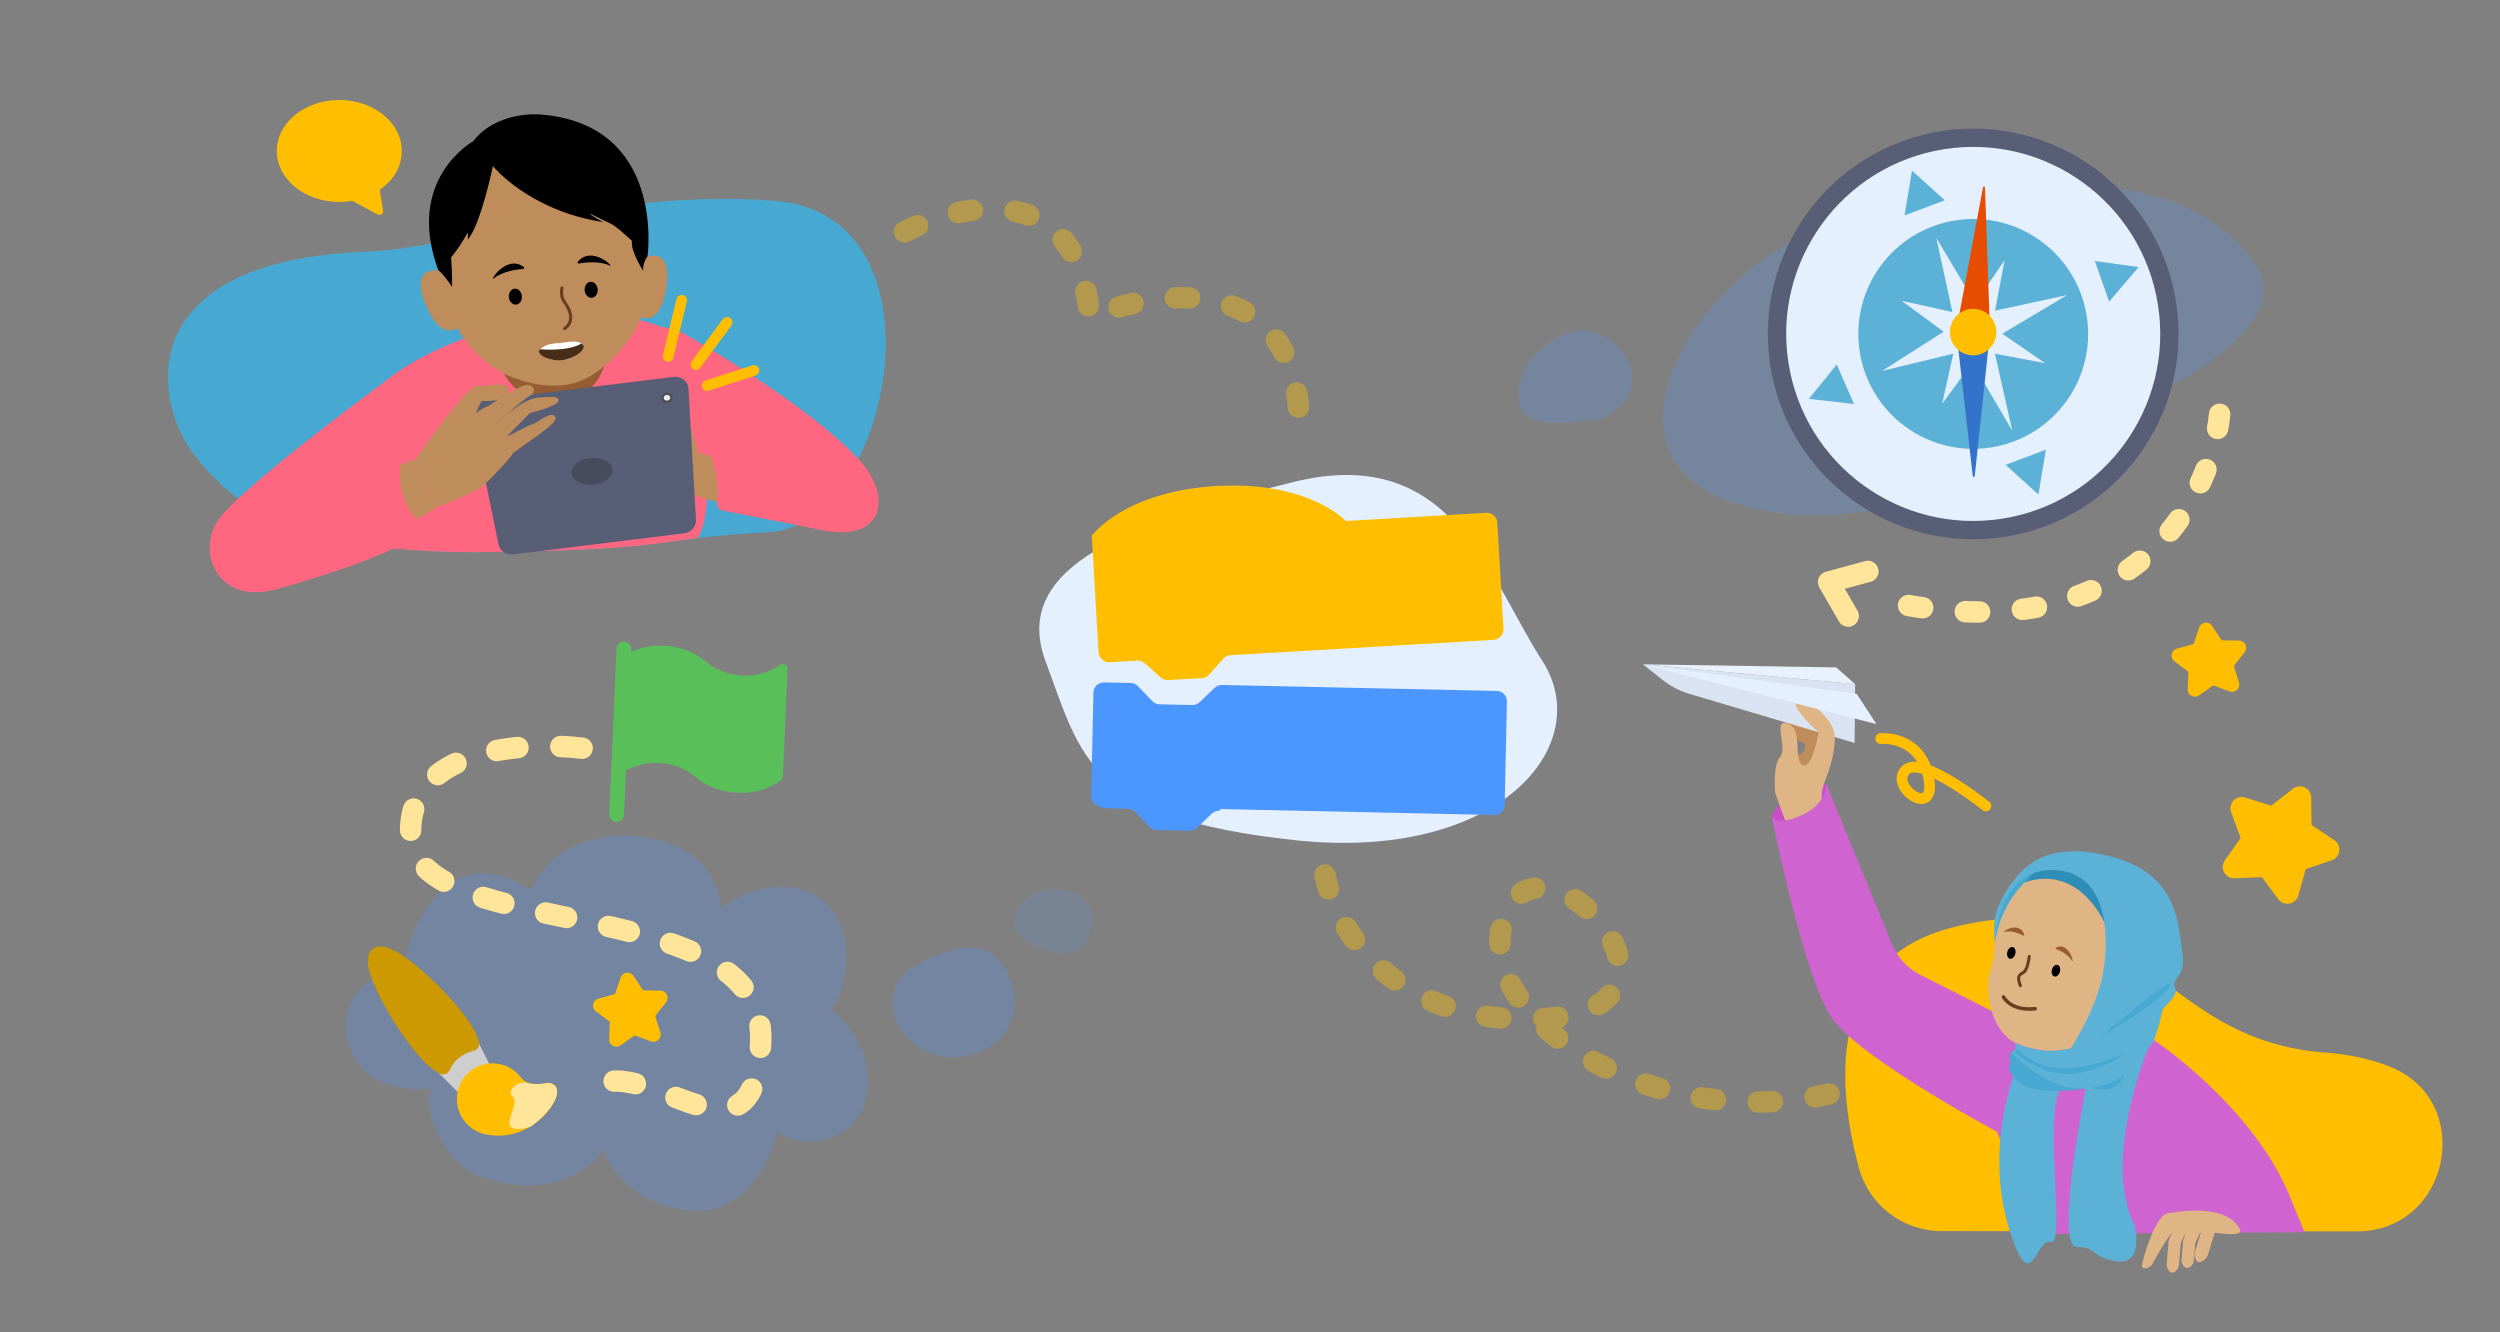 <svg width="700" height="373" viewBox="0 0 700 373" fill="none" xmlns="http://www.w3.org/2000/svg">
<rect x="0" y="0" width="700" height="373" fill="#808080" stroke="none"/>
<g opacity="0.5" clip-path="url(#clip0_533_17533)">
<path opacity="0.45" fill-rule="evenodd" clip-rule="evenodd" d="M630.764 72.994C645.882 93.772 600.302 112.863 557.481 132.945C519.397 150.804 472.366 147.379 466.409 123.302C460.696 100.2 488.813 63.315 535.445 55.214C584.782 46.643 615.964 52.657 630.762 72.99L630.764 72.994Z" fill="#4C97FF"/>
</g>
<g opacity="0.5" clip-path="url(#clip1_533_17533)">
<path opacity="0.45" fill-rule="evenodd" clip-rule="evenodd" d="M425.318 112.119C425.999 119.784 435.387 118.503 444.508 117.873C452.619 117.312 459.07 109.815 456.578 102.551C454.186 95.581 444.881 89.665 436.875 94.029C428.406 98.645 424.653 104.616 425.318 112.118L425.318 112.119Z" fill="#4C97FF"/>
</g>
<path d="M215.114 149.036C205.984 149.531 200.083 150.087 195.336 150.659C182.118 152.265 177.909 153.974 137.772 154.565C124.668 154.755 113.759 154.174 104.577 152.968C75.539 149.149 63.772 139.117 54.676 127.74C42.692 112.77 36.278 73.109 102.147 70.48C131.949 69.291 167.278 52.455 216.936 56.239C266.594 60.022 249.706 147.162 215.114 149.036Z" fill="#47A8D1"/>
<path d="M195.336 150.659C182.118 152.265 177.909 153.975 137.772 154.565C124.668 154.756 113.759 154.174 104.577 152.968C94.311 143.118 101.765 125.779 102.737 115.33C104.117 100.472 147.014 89 147.014 89C147.014 89 158.374 88.739 171.218 89.008C184.062 89.277 192.558 91.57 195.336 112.511C196.108 118.343 200.907 141.391 195.336 150.659Z" fill="#FF6680"/>
<path d="M139.803 100.785C139.803 100.785 141.573 112.813 155.858 112.275C170.142 111.737 170.134 97.192 170.134 97.192L139.803 100.794V100.785Z" fill="#955D31"/>
<path d="M179.489 72.51C179.489 72.51 188.523 67.477 186.57 80.495C184.618 93.521 177.701 87.958 177.701 87.958C177.701 87.958 176.399 82.43 176.668 80.347C176.903 78.516 179.489 72.502 179.489 72.502V72.51Z" fill="#BF8C5C"/>
<path d="M136.331 101.505C138.831 103.414 140.375 104.3 141.426 104.768C144.602 106.183 150.894 108.76 158.617 107.736C169.396 106.313 180.964 91.256 180.287 84.226C180.079 82.048 180.296 79.462 180.452 78.056C181.424 73.595 181.684 68.9 181.112 64.284C178.69 44.887 164.961 30.759 147.257 32.972C129.554 35.185 119.721 52.255 122.142 71.651C123.748 84.504 127.427 94.719 136.323 101.514L136.331 101.505Z" fill="#BF8C5C"/>
<path d="M144.5 85.285C145.508 85.194 146.235 84.123 146.124 82.891C146.014 81.659 145.108 80.734 144.101 80.824C143.093 80.915 142.366 81.986 142.477 83.218C142.587 84.45 143.493 85.375 144.5 85.285Z" fill="black"/>
<path d="M165.725 83.38C166.732 83.29 167.459 82.219 167.349 80.987C167.239 79.755 166.333 78.83 165.325 78.92C164.318 79.011 163.591 80.082 163.701 81.314C163.812 82.546 164.718 83.471 165.725 83.38Z" fill="black"/>
<path d="M157.342 80.633C157.342 80.633 156.864 82.925 157.949 84.417C159.034 85.91 161.412 89.616 158.097 92.011" stroke="#6B3D1F" stroke-width="0.87" stroke-miterlimit="10" stroke-linecap="round"/>
<path d="M146.598 74.732C146.806 74.888 146.797 75.262 146.581 75.279C145.001 75.4 140.792 75.904 138.388 77.882C136.644 79.314 141.677 71.096 146.598 74.732Z" fill="black"/>
<path d="M161.837 73.266C161.672 73.465 161.776 73.83 161.985 73.795C163.547 73.526 167.747 72.971 170.568 74.298C172.607 75.262 165.708 68.527 161.837 73.266Z" fill="black"/>
<path d="M157.185 96.003C155.762 96.168 152.647 95.977 150.963 98.19C150.243 99.136 153.818 101.219 157.333 100.863C160.856 100.507 164.31 97.704 163.33 96.602C161.924 95.022 158.869 95.812 157.185 96.012V96.003Z" fill="white"/>
<path d="M151.293 97.791C151.293 97.791 159.017 98.537 162.818 96.168C162.818 96.168 163.469 96.489 163.486 97.036C163.503 97.582 162.887 98.901 160.153 100.082C157.42 101.262 155.806 100.932 155.042 100.785C154.278 100.637 151.51 100.177 150.868 98.563C150.868 98.563 150.703 98.303 151.284 97.799L151.293 97.791Z" fill="#482D18"/>
<path d="M124.112 75.913C124.112 75.913 114.123 73.257 119.209 85.398C124.303 97.539 129.64 90.449 129.64 90.449C129.64 90.449 129.536 84.773 128.772 82.821C128.096 81.102 124.112 75.913 124.112 75.913Z" fill="#BF8C5C"/>
<path d="M173.666 84.547L173.518 84.565L173.371 84.582L173.518 84.565L173.666 84.547Z" fill="#BF8C5C"/>
<path d="M150.868 32.035C150.868 32.035 139.091 31.054 132.513 39.516C132.513 39.516 113.264 50.172 122.732 75.661C124.19 76.711 126.586 80.338 126.586 80.338C126.655 77.7 126.421 73.621 126.316 72.077C127.679 70.428 129.311 68.137 130.994 65.065V67.104C134.682 62.687 138.015 46.51 138.015 46.51C138.015 46.51 148.021 58.964 168.945 62.201C168.945 62.201 165.838 60.656 165.109 59.727C165.109 59.727 168.164 61.324 170.923 62.583C172.26 63.199 174.75 65.386 176.955 67.469C176.477 70.263 180.114 75.886 180.114 75.886C179.793 73.734 181.311 71.782 181.311 71.782C181.311 71.782 186.596 34.534 150.85 32.017L150.868 32.035Z" fill="black"/>
<path d="M111.945 103.735C111.945 103.735 71.079 133.433 61.914 144.541C52.75 155.649 63.693 176.156 88.409 159.624C113.125 143.092 128.772 143.604 128.772 143.604L111.945 103.735Z" fill="#FF6680"/>
<path d="M190.858 93.044C190.858 93.044 227.359 113.542 241.383 129.719C253.324 143.491 243.605 164.484 195.457 131.246L183.036 90.856L190.858 93.044Z" fill="#FF6680"/>
<path d="M110.878 130.604L116.302 128.599L122.42 141.929L116.458 145.661L108.743 142.276L110.878 130.604Z" fill="#BF8C5C"/>
<path d="M192.446 126.23L179.176 121.448L184.583 142.485L194.962 138.848L192.446 126.23Z" fill="#BF8C5C"/>
<path d="M201.324 140.732L194.962 138.848L192.446 126.23L203.571 128.573L201.324 140.732Z" fill="#BF8C5C"/>
<path d="M195.579 126.889L192.446 116.145L184.904 134.3L196.282 134.786L195.579 126.889Z" fill="#BF8C5C"/>
<path d="M68.623 145.661L110.218 127.584C111.164 127.167 112.205 127.931 112.093 128.964C111.667 132.877 111.607 140.775 117.013 145.661C124.416 152.36 76.945 165.1 76.945 165.1L68.623 145.661Z" fill="#FF6680"/>
<path d="M191.656 149.314L143.586 155.233C141.582 155.476 139.751 154.053 139.508 152.048L132.166 116.163C131.923 114.158 133.346 112.327 135.351 112.084L188.697 105.515C190.701 105.272 192.532 106.695 192.775 108.7L194.85 145.227C195.093 147.231 193.669 149.063 191.665 149.306L191.656 149.314Z" fill="#575E75"/>
<path opacity="0.2" d="M166.108 135.715C169.258 135.433 171.663 133.536 171.479 131.478C171.294 129.421 168.591 127.982 165.44 128.264C162.289 128.546 159.885 130.443 160.069 132.501C160.253 134.558 162.957 135.997 166.108 135.715Z" fill="black"/>
<path d="M135.29 136.028C133.424 137.824 122.42 141.92 122.42 141.92L116.302 128.599C116.302 128.599 130.881 107.389 133.823 107.962C136.765 108.535 142.693 106.148 142.397 109.455C142.102 112.761 134.813 112.284 134.813 112.284L133.207 115.677C133.207 115.677 137.225 112.579 139.291 113.612C141.356 114.644 139.811 117.855 139.811 117.855C139.811 117.855 141.686 116.97 142.771 118.567C143.855 120.164 141.686 122.411 141.686 122.411C141.686 122.411 143.864 120.962 145.018 122.776C146.173 124.59 142.128 129.432 135.299 136.019L135.29 136.028Z" fill="#BF8C5C"/>
<path d="M141.677 122.42C141.677 122.42 147.336 119.391 149.219 118.723C150.954 118.115 155.363 114.245 155.563 117.317C155.632 118.376 149.878 122.42 149.878 122.42L143.777 126.75L141.677 122.42Z" fill="#BF8C5C"/>
<path d="M136.652 113.75C136.652 113.75 145.704 107.545 147.717 107.771C149.731 107.997 150.182 109.871 148.386 110.782C146.589 111.694 139.794 117.873 139.794 117.873L136.652 113.75Z" fill="#BF8C5C"/>
<path d="M139.803 117.864C139.803 117.864 146.225 111.624 150.868 111.303C155.511 110.982 156.396 111.06 156.378 112.188C156.344 113.733 148.342 115.668 148.342 115.668L141.677 122.42L139.803 117.864Z" fill="#BF8C5C"/>
<path d="M229.389 126.646L200.916 125.049C199.545 124.971 198.547 126.342 199.059 127.618C200.178 130.404 201.489 135.125 200.786 140.87C200.664 141.868 201.324 142.788 202.313 142.961L232.01 148.776L240.784 133.702L229.389 126.655V126.646Z" fill="#FF6680"/>
<path d="M186.727 112.492C186.093 112.492 185.581 112.067 185.52 111.502C185.46 110.886 185.963 110.331 186.64 110.261C186.692 110.261 186.735 110.261 186.787 110.261C187.421 110.261 187.933 110.687 187.994 111.251C188.028 111.546 187.924 111.832 187.725 112.067C187.508 112.31 187.213 112.457 186.874 112.492C186.822 112.492 186.779 112.492 186.727 112.492Z" fill="#E5F0FF"/>
<path d="M186.787 110.583C187.247 110.583 187.629 110.887 187.673 111.286C187.716 111.72 187.343 112.119 186.839 112.171C186.805 112.171 186.761 112.171 186.727 112.171C186.267 112.171 185.885 111.867 185.841 111.468C185.798 111.034 186.171 110.635 186.675 110.583C186.709 110.583 186.753 110.583 186.787 110.583ZM186.787 109.932C186.727 109.932 186.666 109.932 186.605 109.941C185.746 110.027 185.112 110.748 185.191 111.537C185.269 112.275 185.937 112.822 186.727 112.822C186.787 112.822 186.848 112.822 186.909 112.813C187.768 112.726 188.402 112.006 188.323 111.216C188.245 110.479 187.577 109.932 186.787 109.932Z" fill="#4D4D4D"/>
<path d="M187.074 99.804L190.858 84.088" stroke="#FFBF00" stroke-width="3" stroke-miterlimit="10" stroke-linecap="round"/>
<path d="M194.867 102.069L203.571 90.267" stroke="#FFBF00" stroke-width="3" stroke-miterlimit="10" stroke-linecap="round"/>
<path d="M198.008 107.97L211.095 103.735" stroke="#FFBF00" stroke-width="3" stroke-miterlimit="10" stroke-linecap="round"/>
<path fill-rule="evenodd" clip-rule="evenodd" d="M77.5 42.281C77.5 50.163 85.323 56.542 95 56.542C96.249 56.542 97.478 56.445 98.648 56.23L105.404 59.887C106.629 60.55 107.441 59.984 107.216 58.619L106.315 53.148C110.1 50.553 112.5 46.651 112.5 42.281C112.5 34.399 104.657 28 95 28C85.323 28 77.5 34.399 77.5 42.281Z" fill="#FFBF00"/>
<path d="M431.868 185.078C446.972 208.501 419.968 241.491 362.3 235.222C304.631 228.954 302.801 212.129 292.731 185.078C282.662 158.026 317.904 145.82 362.3 134.933C406.695 124.046 416.765 161.655 431.868 185.078Z" fill="#E5F0FF"/>
<path fill-rule="evenodd" clip-rule="evenodd" d="M305.692 150.026C305.692 150.026 314.634 137.607 340.571 136.094C366.508 134.581 376.833 145.876 376.833 145.876L305.692 150.026ZM305.692 150.026L416.109 143.585C417.746 143.489 419.151 144.739 419.246 146.376L419.419 149.34L419.419 149.34L420.975 176.018L307.594 182.632L306.038 155.954L305.692 150.026ZM307.594 182.632L344.647 180.471L420.975 176.018C421.071 177.655 419.821 179.06 418.184 179.155L344.82 183.435L344.565 183.45C343.779 183.496 343.043 183.852 342.52 184.44L338.572 188.877C338.049 189.465 337.313 189.822 336.527 189.867L327.126 190.416C326.34 190.462 325.567 190.193 324.979 189.67L320.542 185.722C319.954 185.199 319.182 184.931 318.396 184.976L310.731 185.424C309.094 185.519 307.689 184.269 307.594 182.632Z" fill="#FFBF00"/>
<path fill-rule="evenodd" clip-rule="evenodd" d="M306.163 193.909C306.198 192.31 307.522 191.042 309.12 191.077L316.604 191.239L419.106 193.464C420.704 193.499 421.972 194.823 421.937 196.421L421.309 225.365C421.274 226.963 419.95 228.231 418.352 228.196L341.651 226.532L341.641 227.001L341.393 226.996C340.625 226.979 339.883 227.268 339.328 227.799L335.146 231.803C334.591 232.334 333.849 232.623 333.081 232.607L323.901 232.407C323.134 232.391 322.404 232.07 321.873 231.515L317.869 227.333C317.338 226.779 316.608 226.458 315.84 226.441L308.356 226.279L308.366 225.809C306.768 225.775 305.5 224.451 305.535 222.852L306.163 193.909ZM316.612 191.24L342.151 191.794C341.385 191.779 340.645 192.068 340.092 192.597L335.91 196.602C335.355 197.133 334.613 197.422 333.845 197.405L324.665 197.206C323.898 197.189 323.168 196.868 322.637 196.314L318.633 192.132C318.103 191.579 317.377 191.258 316.612 191.24Z" fill="#4C97FF"/>
<path d="M543.64 344.701L659.793 344.791C686.336 344.814 693.43 307.747 668.583 298.422C663.494 296.514 657.675 295.195 651.018 294.713C603.096 291.215 599.176 246.293 546.663 259.696C510.975 268.803 514.526 304.799 520.466 326.925C523.278 337.411 532.784 344.701 543.64 344.708V344.701Z" fill="#FFBF00"/>
<path d="M507.033 203.014C507.033 203.014 499.261 199.441 499.751 202.464C499.751 202.464 499.931 203.934 501.047 205.299L500.535 205.593L505.548 208.42C505.548 208.42 505.314 211.495 503.422 211.148C502.336 210.952 502.329 212.008 502.517 212.943C500.075 213.757 500.761 218.951 500.761 218.951L509.272 213.772L511.375 204.59L507.033 203.014Z" fill="#BF8C5C"/>
<path d="M460 186.008L465.488 190.35C467.75 192.144 470.335 193.486 473.102 194.307L519.29 208.028L519.449 191.556L460 186V186.008Z" fill="#D9E3F2"/>
<path d="M460 186.007L514.119 186.874L519.449 191.556L460 186.007Z" fill="#E9F1FC"/>
<path d="M496.064 228.638C496.064 228.638 499.2 219.893 511.367 219.524V232.415L498.778 233.53L496.064 228.63V228.638Z" fill="#C94FC9"/>
<path d="M499.751 229.527L497.067 222.087C497.067 222.087 496.313 214.194 498.409 211.97C500.504 209.746 496.765 202.102 499.751 202.457C505.329 203.128 501.876 212.573 504.628 214.194C507.38 215.815 509.204 205.088 509.204 205.088C509.204 205.088 500.776 197.602 503.067 195.981C505.359 194.36 512.249 200.987 513.305 204.077C514.443 207.417 513.048 213.561 511.224 218.024C509.4 222.486 510.267 224.575 510.267 224.575L507.184 231.804L499.751 229.527Z" fill="#E0B585"/>
<path d="M603.096 291.215C603.096 291.215 631.667 310.121 641.761 336.469L645.274 345.01L569.829 345.537L556.636 310.091V289.896L603.096 291.215Z" fill="#CF63CF"/>
<path d="M568.193 288.403L537.624 272.919C534.081 271.125 531.299 268.117 529.792 264.438L511.367 219.524C511.367 219.524 511.729 224.989 504.447 228.268C497.165 231.548 496.064 228.63 496.064 228.63C496.064 228.63 505.337 275.113 513.192 285.478C522.155 297.314 560.677 317.713 560.677 317.713L568.193 288.395V288.403Z" fill="#CF63CF"/>
<path d="M558.604 263.994L559.086 256.327L563.489 247.59L567.884 244.288L570.025 243.617L570.665 246.172L558.604 263.994Z" fill="#47A8D1"/>
<path d="M584.001 292.466C581.8 293.409 580.458 293.627 579.636 293.914C577.02 294.818 570.567 294.555 565.057 292.353C557.375 289.285 555.453 276.975 557.277 271.916C557.842 270.348 558.159 268.404 558.31 267.341C558.43 263.873 559.116 260.36 560.405 257.058C565.826 243.21 580.465 235.995 593.107 240.941C605.75 245.886 607.928 259.681 602.508 273.53C598.92 282.712 591.833 289.112 584.001 292.459V292.466Z" fill="#E0B585"/>
<path d="M576.771 272.088C577.008 271.191 576.701 270.331 576.086 270.168C575.47 270.006 574.778 270.601 574.541 271.499C574.303 272.396 574.61 273.256 575.226 273.419C575.842 273.582 576.534 272.986 576.771 272.088Z" fill="black"/>
<path d="M564.283 267.103C564.52 266.206 564.213 265.346 563.598 265.183C562.982 265.021 562.29 265.616 562.053 266.514C561.815 267.411 562.122 268.271 562.738 268.434C563.354 268.597 564.046 268.001 564.283 267.103Z" fill="black"/>
<path d="M568.193 267.793C568.193 267.793 567.793 271.132 566.866 272.037C565.939 272.942 564.446 272.7 565.69 275.98" stroke="#6B3D1F" stroke-width="0.87" stroke-miterlimit="10" stroke-linecap="round"/>
<path d="M575.746 265.305C575.588 265.38 575.528 265.659 575.656 265.705C576.591 266.059 579.041 267.137 580.141 268.999C580.94 270.341 579.372 263.481 575.746 265.305Z" fill="#955D31"/>
<path d="M566.798 261.641C566.858 261.815 566.738 262.063 566.61 262.003C565.712 261.543 563.278 260.428 561.333 260.918C559.923 261.272 565.305 257.525 566.798 261.641Z" fill="#955D31"/>
<path d="M560.971 279.131C560.971 279.131 562.923 283.187 569.829 282.44" stroke="#6B3D1F" stroke-linecap="round" stroke-linejoin="round"/>
<path d="M566.813 247.175C566.813 247.175 578.822 241.476 587.823 255.731C596.831 269.994 587.823 290.536 587.823 290.536C587.823 290.536 604.724 283.352 605.282 259.696C605.84 236.041 577.194 234.028 566.813 247.175Z" fill="#2E8EB8"/>
<path d="M564.506 299.357C564.506 299.357 555.008 321.573 563.006 345.545C568.909 363.23 569.874 346.585 574.163 347.754C578.453 348.922 572.399 314.886 576.583 305.395L564.514 299.357H564.506Z" fill="#5CB1D6"/>
<path d="M558.604 263.993C558.604 263.993 559.109 243.436 574.638 243.602C590.167 243.767 590.605 261.573 588.954 271.886C587.303 282.199 579.636 293.914 579.636 293.914L594.766 291.109C594.766 291.109 610.687 280.261 609.082 276.862C607.581 273.688 612.218 273.816 611.064 266.911C609.911 260.005 610.529 245.26 591.886 240.074C573.243 234.887 566.444 242.441 562.117 248.886C559.953 252.105 557.375 257.322 558.611 263.986L558.604 263.993Z" fill="#5CB1D6"/>
<path d="M563.481 294.713C563.481 294.713 562.124 294.931 562.916 297.065C563.157 297.721 561.898 298.738 563.127 300.721C564.612 303.118 567.831 304.98 572.007 305.304C580.352 305.953 589.806 303.887 589.806 303.887L587.235 298.98L563.481 294.72V294.713Z" fill="#47A8D1"/>
<path d="M602.87 289.896C602.87 289.896 587.823 324.113 597.721 343.072C597.721 343.072 600.427 354.335 592.7 353.159C584.973 351.983 587.898 349.292 581.43 349.126C574.962 348.96 584.581 301.724 584.581 301.724L602.87 289.896Z" fill="#5CB1D6"/>
<path d="M605.606 282.531C605.606 282.531 604.136 289.066 603.096 291.215C602.056 293.363 588.908 313.755 569.829 300.239C558.966 292.542 564.665 295.112 564.28 293.424C563.896 291.735 565.057 292.353 565.057 292.353C565.057 292.353 568.027 293.635 571.811 294.11C575.595 294.585 581.709 293.333 584.001 292.459C586.293 291.584 605.606 282.523 605.606 282.523V282.531Z" fill="#5CB1D6"/>
<path d="M584.838 304.46C584.838 304.46 588.441 305.131 594.781 301.015C594.781 301.015 593.19 307.166 584.838 304.46Z" fill="#47A8D1"/>
<path d="M565.223 293.914C565.223 293.914 561.204 294.464 572.007 299.357C582.81 304.249 596.047 294.404 596.047 294.404C596.047 294.404 575.505 305.207 565.223 293.914Z" fill="#47A8D1"/>
<path d="M587.831 290.537C587.831 290.537 606.262 279.809 607.687 275.98C609.104 272.158 589.18 289.685 587.831 290.537Z" fill="#47A8D1"/>
<path d="M627.181 344.203C623.48 336.943 610.197 339.167 606.843 339.755C603.488 340.343 599.787 352.933 599.734 354.478C599.704 355.458 602.01 355.368 602.764 353.769C603.518 352.171 607.958 344.565 609.051 344.309C610.144 344.052 613.582 345.145 613.582 345.145H620.125C620.125 345.145 628.357 346.525 627.181 344.211V344.203Z" fill="#E0B585"/>
<path d="M607.973 349.593C608.833 349.985 610.242 348.824 610.582 348.101L613.416 341.927C613.748 341.203 613.318 340.291 612.459 339.899C611.599 339.507 610.634 339.77 610.303 340.502L607.468 346.676C607.137 347.399 607.114 349.201 607.973 349.601V349.593Z" fill="#E0B585"/>
<path d="M615.497 353.37C616.477 353.672 617.902 352.352 618.196 351.395L620.917 342.567C621.211 341.61 620.661 340.592 619.681 340.291C618.701 339.989 617.668 340.517 617.374 341.474L614.652 350.302C614.358 351.259 614.517 353.069 615.497 353.37Z" fill="#E0B585"/>
<path d="M611.931 349.88C612.79 350.272 614.223 349.065 614.57 348.319L617.487 341.957C617.826 341.21 617.412 340.283 616.552 339.891C615.693 339.499 613.529 339.725 613.182 340.479L611.456 346.902C611.117 347.648 611.072 349.495 611.931 349.895V349.88Z" fill="#E0B585"/>
<path d="M608.162 356.363C609.104 356.438 610.031 354.991 610.092 354.26L610.612 348.003C610.672 347.264 609.956 346.608 609.014 346.525C608.071 346.45 607.257 346.977 607.197 347.716L606.677 353.973C606.616 354.712 607.22 356.287 608.162 356.363Z" fill="#E0B585"/>
<path d="M612.331 355.006C613.273 355.081 614.178 353.845 614.23 353.212L614.683 347.814C614.735 347.181 614.012 346.6 613.069 346.525C612.127 346.45 611.32 346.894 611.268 347.528L610.815 352.925C610.763 353.558 611.381 354.93 612.323 355.006H612.331Z" fill="#E0B585"/>
<path d="M460 186.007L525.412 202.75L519.886 194.285L460 186.007Z" fill="#E5F0FF"/>
<path d="M526.595 206.799C526.595 206.799 537.579 205.728 540.006 217.677C542.434 229.625 529.105 220.602 533.425 215.77C537.745 210.937 556.048 225.683 556.048 225.683" stroke="#FFBF00" stroke-width="3" stroke-miterlimit="10" stroke-linecap="round"/>
<path fill-rule="evenodd" clip-rule="evenodd" d="M628.637 223.32L635.98 225.603L642.028 220.849C644.086 219.228 647.108 220.672 647.143 223.292L647.239 230.985L653.631 235.265C655.807 236.722 655.367 240.043 652.888 240.884L645.602 243.353L643.507 250.755C642.792 253.276 639.499 253.882 637.932 251.785L633.333 245.618L625.647 245.912C623.027 246.012 621.431 243.068 622.945 240.929L627.386 234.646L624.731 227.43C623.83 224.971 626.135 222.545 628.637 223.32Z" fill="#FFBF00"/>
<path fill-rule="evenodd" clip-rule="evenodd" d="M619.359 175.232L622.067 179.296L626.951 179.372C628.615 179.396 629.527 181.317 628.496 182.623L625.465 186.455L626.904 191.123C627.394 192.713 625.848 194.175 624.289 193.597L619.708 191.899L615.713 194.711C614.352 195.668 612.486 194.649 612.552 192.988L612.752 188.107L608.844 185.176C607.512 184.177 607.903 182.086 609.505 181.638L614.21 180.316L615.788 175.696C616.327 174.122 618.435 173.848 619.359 175.232Z" fill="#FFBF00"/>
<g opacity="0.8">
<path opacity="0.5" d="M371 245C373.774 259.246 389.75 287.242 431.467 285.255C483.613 282.77 427.584 224.624 420.372 259.909C414.603 288.137 470.5 321.5 522 303.5" stroke="#FFBF00" stroke-width="6" stroke-linecap="round" stroke-dasharray="4 12"/>
<path opacity="0.5" d="M253.303 64.908C269.285 56.609 302.011 49.768 305.066 88.795C325.393 80.402 365.59 75.508 363.767 123.08" stroke="#FFBF00" stroke-width="6" stroke-linecap="round" stroke-linejoin="round" stroke-dasharray="4 12"/>
</g>
<g clip-path="url(#clip2_533_17533)">
<path d="M561.387 150.3C592.756 145.393 614.207 115.986 609.3 84.617C604.394 53.249 574.987 31.797 543.618 36.704C512.249 41.611 490.798 71.018 495.705 102.386C500.612 133.755 530.019 155.206 561.387 150.3Z" fill="#575E75"/>
<path d="M560.595 145.236C589.167 140.767 608.706 113.981 604.237 85.409C599.768 56.837 572.982 37.298 544.41 41.767C515.838 46.237 496.299 73.022 500.768 101.594C505.238 130.166 532.023 149.706 560.595 145.236Z" fill="#E5F0FF"/>
<path d="M557.475 125.288C575.03 122.542 587.034 106.085 584.288 88.53C581.542 70.975 565.085 58.97 547.531 61.716C529.976 64.462 517.971 80.919 520.717 98.474C523.463 116.029 539.92 128.034 557.475 125.288Z" fill="#5CB1D6"/>
<path fill-rule="evenodd" clip-rule="evenodd" d="M572.849 125.908L570.762 138.454L561.57 130.165L572.849 125.908Z" fill="#5CB1D6"/>
<path fill-rule="evenodd" clip-rule="evenodd" d="M519.122 113.125L506.48 111.681L514.289 102.075L519.122 113.125Z" fill="#5CB1D6"/>
<path fill-rule="evenodd" clip-rule="evenodd" d="M590.563 84.458L598.823 74.782L586.561 73.083L590.563 84.458Z" fill="#5CB1D6"/>
<path d="M550.552 97.536L532.465 84.225L554.24 89.054L550.552 97.536Z" fill="#E5F0FF"/>
<path d="M550.552 97.536L572.621 101.685L554.24 89.054L550.552 97.536Z" fill="#E5F0FF"/>
<path d="M554.241 97.257L527.005 103.843L550.849 88.653L554.241 97.257Z" fill="#E5F0FF"/>
<path d="M554.241 97.257L578.774 82.625L550.849 88.653L554.241 97.257Z" fill="#E5F0FF"/>
<path d="M548.241 94.653L563.435 120.608L556.845 91.261L548.241 94.653Z" fill="#E5F0FF"/>
<path d="M548.241 94.653L542.175 66.632L556.845 91.261L548.241 94.653Z" fill="#E5F0FF"/>
<path d="M557.124 94.946L561.273 72.882L548.643 91.263L557.124 94.946Z" fill="#E5F0FF"/>
<path d="M557.124 94.946L543.813 113.033L548.643 91.263L557.124 94.946Z" fill="#E5F0FF"/>
<path d="M547.843 92.11L555.236 52.457C555.296 52.126 555.786 52.161 555.797 52.5L557.194 92.926L547.843 92.11Z" fill="#E64D00"/>
<path d="M557.19 93.169L552.932 133.278C552.896 133.615 552.407 133.617 552.368 133.283L547.806 93.09L557.19 93.169Z" fill="#3373CC"/>
<path d="M553.484 99.416C557.036 98.861 559.466 95.53 558.91 91.978C558.354 88.425 555.024 85.995 551.471 86.551C547.919 87.107 545.489 90.437 546.045 93.99C546.601 97.543 549.931 99.972 553.484 99.416Z" fill="#FFBF00"/>
<path fill-rule="evenodd" clip-rule="evenodd" d="M533.267 60.331L535.354 47.784L544.546 56.073L533.267 60.331Z" fill="#5CB1D6"/>
</g>
<path d="M621.5 116C619 140.333 596.1 184.7 524.5 167.5" stroke="#FFE599" stroke-width="6" stroke-linecap="round" stroke-linejoin="round" stroke-dasharray="4 12"/>
<path d="M517.5 172.5L512 163L523 160" stroke="#FFE599" stroke-width="6" stroke-linecap="round" stroke-linejoin="round"/>
<path d="M148.602 249.249C126.019 234.437 114.344 258.63 112.933 272.208C106.888 272.208 95.28 275.763 97.215 289.982C99.149 304.202 113.739 305.782 120.793 304.794C118.173 308.744 122.996 325.061 134.093 329.234C152.083 335.999 164.523 328.494 169.157 321.828C170.367 326.766 176.775 337.085 192.735 338.862C208.696 340.64 215.91 324.791 217.522 316.644C225.986 323.309 241.705 318.866 242.914 304.794C243.881 293.537 236.465 285.292 232.636 282.576C236.264 279.12 240.281 263.591 232.636 254.433C224.189 244.314 208.454 248.509 201.804 254.433C202.207 250.73 198.566 236.93 180.644 234.437C161.952 231.838 151.827 241.35 148.602 249.249Z" fill="#4C97FF" fill-opacity="0.25"/>
<path fill-rule="evenodd" clip-rule="evenodd" d="M177.359 273.232L180.067 277.296L184.951 277.372C186.615 277.396 187.527 279.317 186.496 280.623L183.465 284.455L184.904 289.123C185.394 290.713 183.848 292.175 182.289 291.597L177.708 289.899L173.713 292.711C172.352 293.668 170.486 292.649 170.552 290.988L170.752 286.107L166.844 283.176C165.512 282.177 165.903 280.086 167.505 279.638L172.21 278.316L173.788 273.696C174.327 272.122 176.435 271.848 177.359 273.232Z" fill="#FFBF00"/>
<path d="M284 281C284 289.284 276.389 296 267 296C257.611 296 250 289.284 250 281C250 272.716 255.5 269.594 267 266C278.5 262.406 284 272.716 284 281Z" fill="#4C97FF" fill-opacity="0.25"/>
<path d="M306 257.785C306 252.933 301.075 249 295 249C288.925 249 284 252.933 284 257.785C284 262.636 287.559 264.465 295 266.569C302.441 268.674 306 262.636 306 257.785Z" fill="#4C97FF" fill-opacity="0.15"/>
<path d="M163 209.5C146.5 207.5 113.8 209.6 115 234C116.5 264.5 214.5 249 213 291.5C211.5 334 177.5 289.5 163 307" stroke="#FFE599" stroke-width="6" stroke-linecap="round" stroke-dasharray="6 12"/>
<path fill-rule="evenodd" clip-rule="evenodd" d="M174.509 185.387C180.882 180.725 190.871 181.157 196.819 186.351C202.766 191.544 212.758 191.976 219.132 187.314L217.832 217.403C211.459 222.068 201.467 221.636 195.519 216.44C189.572 211.246 179.583 210.814 173.209 215.476L174.509 185.387Z" fill="#59C059" stroke="#59C059" stroke-width="2.742" stroke-linecap="round" stroke-linejoin="round"/>
<path d="M172.664 228.098L174.668 181.691" stroke="#59C059" stroke-width="4.113" stroke-linecap="round" stroke-linejoin="round"/>
<path d="M137.294 298.515L133.397 290.721L122.485 300.074L128.721 306.309L137.294 298.515Z" fill="#CECECE"/>
<path fill-rule="evenodd" clip-rule="evenodd" d="M106.037 278.468C108.534 283.558 112.236 289.427 115.729 293.778C118.654 297.441 121 299.59 123.242 300.638C123.503 300.801 123.758 300.853 124.076 300.853C124.285 300.853 124.493 300.801 124.754 300.69C125.223 300.538 125.64 300.172 125.849 299.7C126.475 298.28 127.361 297.079 128.555 296.131C129.759 295.24 131.115 294.558 132.674 294.192C133.148 294.087 133.617 293.778 133.878 293.301C134.139 292.881 134.238 292.357 134.139 291.838C133.513 289.427 131.897 286.597 129.081 283.086C123.55 276.058 112.496 265.633 107.131 265.051C105.672 264.842 104.837 265.314 104.316 265.733C102.955 266.886 101.6 269.407 106.037 278.468Z" fill="#CC9900"/>
<path fill-rule="evenodd" clip-rule="evenodd" d="M128.017 306.506C127.699 309.179 128.387 311.798 130.033 313.884C131.456 315.749 133.467 317.038 135.742 317.572C135.848 317.626 136.007 317.679 136.113 317.679L136.647 317.733C137.647 317.893 138.6 318 139.558 318C147.172 318 152.522 312.862 154.634 309.5C155.433 308.163 156.644 305.704 155.586 304.153C155.321 303.779 154.586 302.977 152.998 303.298C147.971 304.367 146.172 302.122 145.849 301.694C142.463 297.257 136.166 296.455 131.832 299.77C129.71 301.427 128.339 303.833 128.017 306.506Z" fill="#FFBF00"/>
<path d="M147.426 303.191C149.297 303.815 152.363 303.451 153.662 303.191C159.274 304.438 153.662 312 148.5 315.5C147.461 315.76 144.247 316.747 143 315.5C141.441 313.941 145.5 308.5 143.5 307C141.629 305.597 145.088 302.412 147.426 303.191Z" fill="#FFE599"/>
<defs>
<clipPath id="clip0_533_17533">
<rect width="172.852" height="82.781" fill="white" transform="translate(453 79.591) rotate(-17.019)"/>
</clipPath>
<clipPath id="clip1_533_17533">
<rect width="32.876" height="25.655" fill="white" transform="matrix(-0.956 0.293 0.293 0.956 452.436 89)"/>
</clipPath>
<clipPath id="clip2_533_17533">
<rect width="115" height="115" fill="white" transform="translate(486.804 45.577) rotate(-8.89)"/>
</clipPath>
</defs>
</svg>
